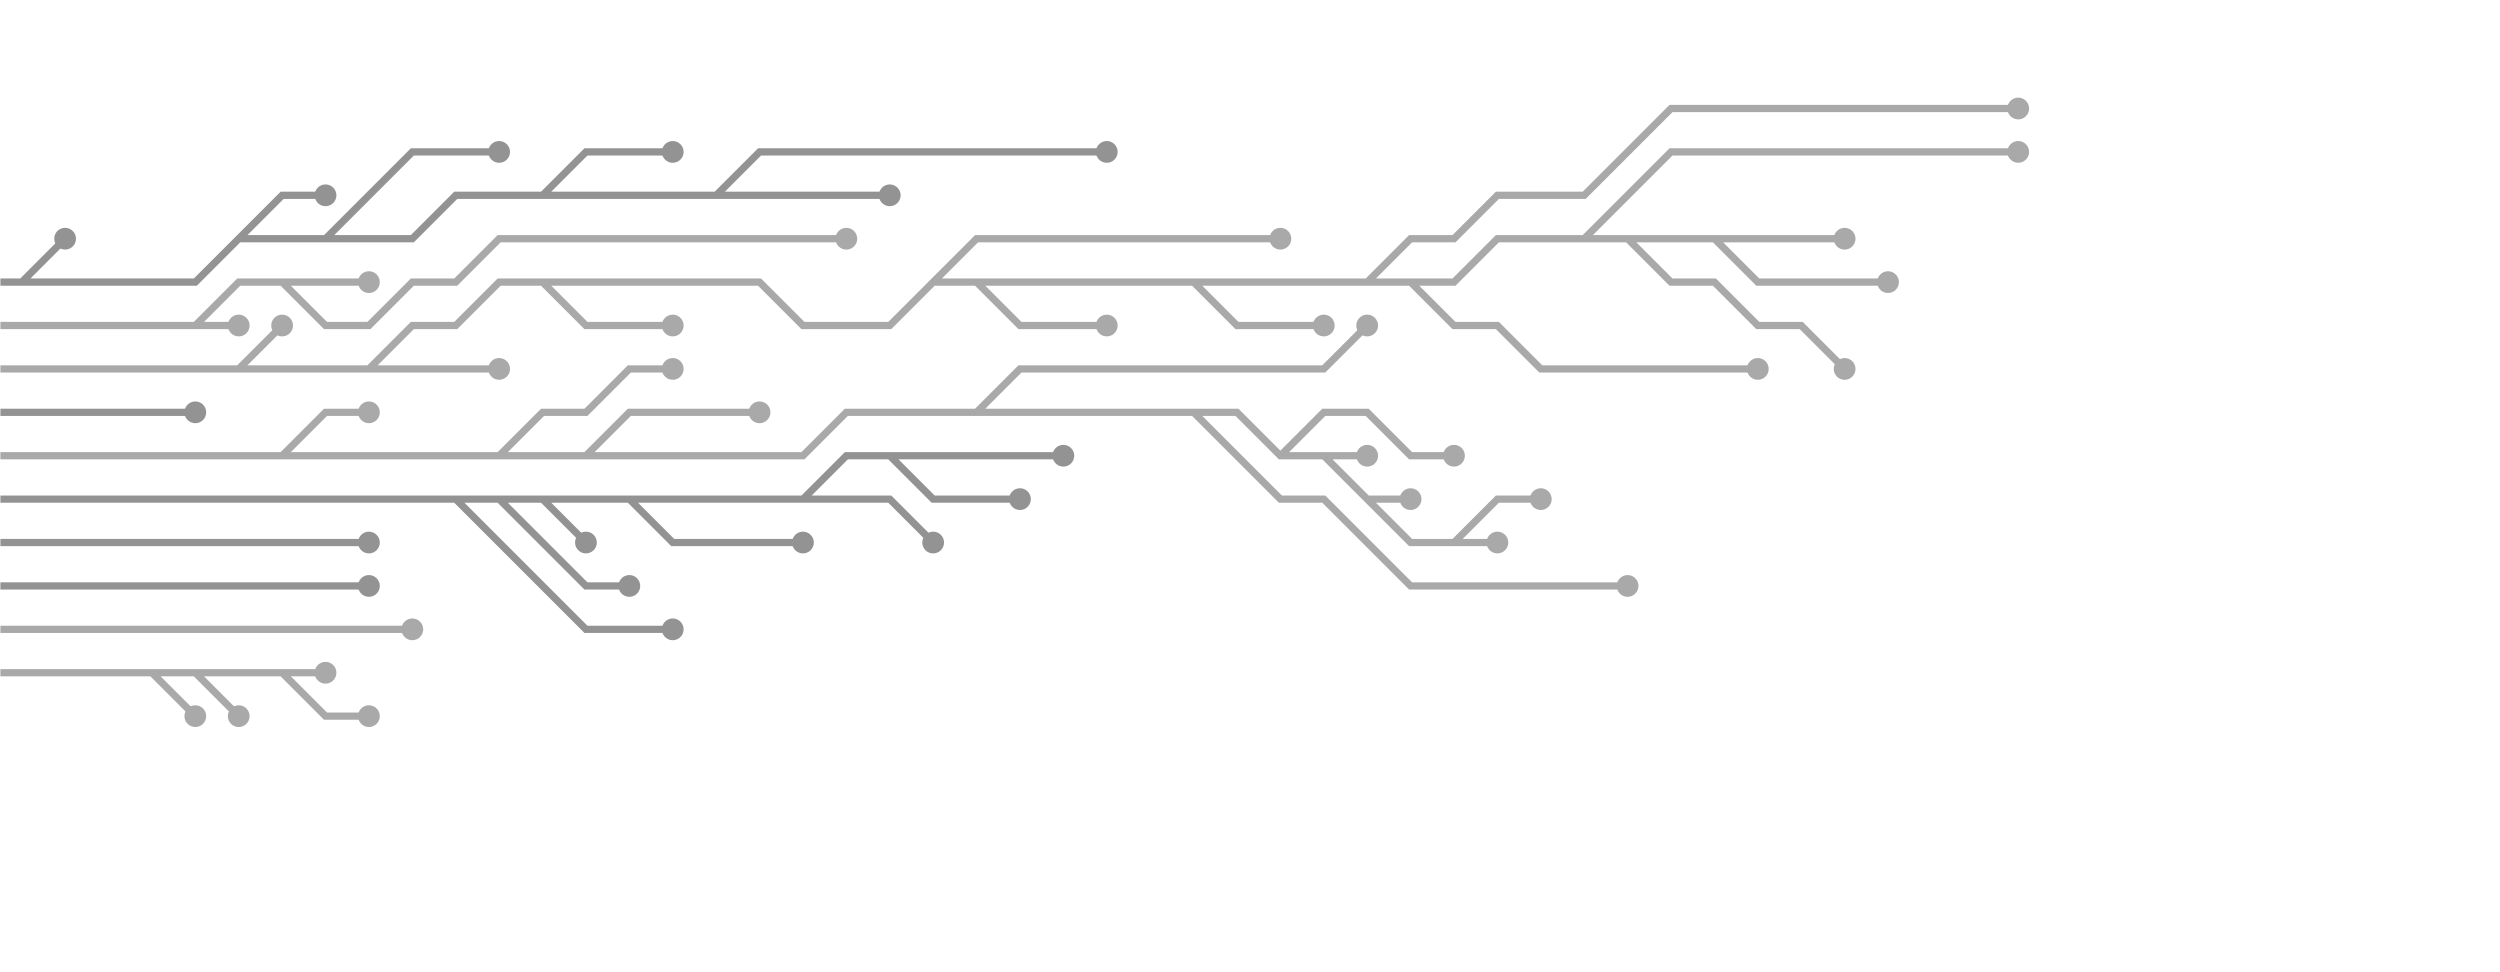 <svg xmlns="http://www.w3.org/2000/svg" version="1.1" xmlns:xlink="http://www.w3.org/1999/xlink" xmlns:svgjs="http://svgjs.dev/svgjs" width="1440" height="560" preserveAspectRatio="none" viewBox="0 0 1440 560"><g mask="url(&quot;#SvgjsMask1308&quot;)" fill="none"><g mask="url(&quot;#SvgjsMask1309&quot;)"><path d="M312.5 287.5L337.5 312.5M362.5 287.5L387.5 312.5L412.5 312.5L437.5 312.5L462.5 312.5M512.5 262.5L537.5 287.5L562.5 287.5L587.5 287.5M287.5 287.5L312.5 312.5L337.5 337.5L362.5 337.5M262.5 287.5L287.5 312.5L312.5 337.5L337.5 362.5L362.5 362.5L387.5 362.5M462.5 287.5L487.5 287.5L512.5 287.5L537.5 312.5M-12.5 287.5L12.5 287.5L37.5 287.5L62.5 287.5L87.5 287.5L112.5 287.5L137.5 287.5L162.5 287.5L187.5 287.5L212.5 287.5L237.5 287.5L262.5 287.5L287.5 287.5L312.5 287.5L337.5 287.5L362.5 287.5L387.5 287.5L412.5 287.5L437.5 287.5L462.5 287.5L487.5 262.5L512.5 262.5L537.5 262.5L562.5 262.5L587.5 262.5L612.5 262.5" stroke="rgba(147, 147, 147, 1)" stroke-width="4.17"></path><path d="M606.25 262.5 a6.25 6.25 0 1 0 12.5 0 a6.25 6.25 0 1 0 -12.5 0zM331.25 312.5 a6.25 6.25 0 1 0 12.5 0 a6.25 6.25 0 1 0 -12.5 0zM456.25 312.5 a6.25 6.25 0 1 0 12.5 0 a6.25 6.25 0 1 0 -12.5 0zM581.25 287.5 a6.25 6.25 0 1 0 12.5 0 a6.25 6.25 0 1 0 -12.5 0zM356.25 337.5 a6.25 6.25 0 1 0 12.5 0 a6.25 6.25 0 1 0 -12.5 0zM381.25 362.5 a6.25 6.25 0 1 0 12.5 0 a6.25 6.25 0 1 0 -12.5 0zM531.25 312.5 a6.25 6.25 0 1 0 12.5 0 a6.25 6.25 0 1 0 -12.5 0z" fill="rgba(147, 147, 147, 1)"></path><path d="M837.5 312.5L862.5 312.5M737.5 262.5L762.5 237.5L787.5 237.5L812.5 262.5L837.5 262.5M687.5 237.5L712.5 262.5L737.5 287.5L762.5 287.5L787.5 312.5L812.5 337.5L837.5 337.5L862.5 337.5L887.5 337.5L912.5 337.5L937.5 337.5M337.5 262.5L362.5 237.5L387.5 237.5L412.5 237.5L437.5 237.5M787.5 287.5L812.5 287.5M287.5 262.5L312.5 237.5L337.5 237.5L362.5 212.5L387.5 212.5M762.5 262.5L787.5 262.5M562.5 237.5L587.5 212.5L612.5 212.5L637.5 212.5L662.5 212.5L687.5 212.5L712.5 212.5L737.5 212.5L762.5 212.5L787.5 187.5M162.5 262.5L187.5 237.5L212.5 237.5M-12.5 262.5L12.5 262.5L37.5 262.5L62.5 262.5L87.5 262.5L112.5 262.5L137.5 262.5L162.5 262.5L187.5 262.5L212.5 262.5L237.5 262.5L262.5 262.5L287.5 262.5L312.5 262.5L337.5 262.5L362.5 262.5L387.5 262.5L412.5 262.5L437.5 262.5L462.5 262.5L487.5 237.5L512.5 237.5L537.5 237.5L562.5 237.5L587.5 237.5L612.5 237.5L637.5 237.5L662.5 237.5L687.5 237.5L712.5 237.5L737.5 262.5L762.5 262.5L787.5 287.5L812.5 312.5L837.5 312.5L862.5 287.5L887.5 287.5" stroke="rgba(169, 169, 169, 1)" stroke-width="4.17"></path><path d="M881.25 287.5 a6.25 6.25 0 1 0 12.5 0 a6.25 6.25 0 1 0 -12.5 0zM856.25 312.5 a6.25 6.25 0 1 0 12.5 0 a6.25 6.25 0 1 0 -12.5 0zM831.25 262.5 a6.25 6.25 0 1 0 12.5 0 a6.25 6.25 0 1 0 -12.5 0zM931.25 337.5 a6.25 6.25 0 1 0 12.5 0 a6.25 6.25 0 1 0 -12.5 0zM431.25 237.5 a6.25 6.25 0 1 0 12.5 0 a6.25 6.25 0 1 0 -12.5 0zM806.25 287.5 a6.25 6.25 0 1 0 12.5 0 a6.25 6.25 0 1 0 -12.5 0zM381.25 212.5 a6.25 6.25 0 1 0 12.5 0 a6.25 6.25 0 1 0 -12.5 0zM781.25 262.5 a6.25 6.25 0 1 0 12.5 0 a6.25 6.25 0 1 0 -12.5 0zM781.25 187.5 a6.25 6.25 0 1 0 12.5 0 a6.25 6.25 0 1 0 -12.5 0zM206.25 237.5 a6.25 6.25 0 1 0 12.5 0 a6.25 6.25 0 1 0 -12.5 0z" fill="rgba(169, 169, 169, 1)"></path><path d="M-12.5 312.5L12.5 312.5L37.5 312.5L62.5 312.5L87.5 312.5L112.5 312.5L137.5 312.5L162.5 312.5L187.5 312.5L212.5 312.5" stroke="rgba(147, 147, 147, 1)" stroke-width="4.17"></path><path d="M206.25 312.5 a6.25 6.25 0 1 0 12.5 0 a6.25 6.25 0 1 0 -12.5 0z" fill="rgba(147, 147, 147, 1)"></path><path d="M-12.5 237.5L12.5 237.5L37.5 237.5L62.5 237.5L87.5 237.5L112.5 237.5" stroke="rgba(147, 147, 147, 1)" stroke-width="4.17"></path><path d="M106.25 237.5 a6.25 6.25 0 1 0 12.5 0 a6.25 6.25 0 1 0 -12.5 0z" fill="rgba(147, 147, 147, 1)"></path><path d="M-12.5 337.5L12.5 337.5L37.5 337.5L62.5 337.5L87.5 337.5L112.5 337.5L137.5 337.5L162.5 337.5L187.5 337.5L212.5 337.5" stroke="rgba(147, 147, 147, 1)" stroke-width="4.17"></path><path d="M206.25 337.5 a6.25 6.25 0 1 0 12.5 0 a6.25 6.25 0 1 0 -12.5 0z" fill="rgba(147, 147, 147, 1)"></path><path d="M537.5 162.5L562.5 137.5L587.5 137.5L612.5 137.5L637.5 137.5L662.5 137.5L687.5 137.5L712.5 137.5L737.5 137.5M912.5 137.5L937.5 112.5L962.5 87.5L987.5 87.5L1012.5 87.5L1037.5 87.5L1062.5 87.5L1087.5 87.5L1112.5 87.5L1137.5 87.5L1162.5 87.5M787.5 162.5L812.5 137.5L837.5 137.5L862.5 112.5L887.5 112.5L912.5 112.5L937.5 87.5L962.5 62.5L987.5 62.5L1012.5 62.5L1037.5 62.5L1062.5 62.5L1087.5 62.5L1112.5 62.5L1137.5 62.5L1162.5 62.5M562.5 162.5L587.5 187.5L612.5 187.5L637.5 187.5M312.5 162.5L337.5 187.5L362.5 187.5L387.5 187.5M212.5 212.5L237.5 212.5L262.5 212.5L287.5 212.5M987.5 137.5L1012.5 162.5L1037.5 162.5L1062.5 162.5L1087.5 162.5M137.5 212.5L162.5 187.5M687.5 162.5L712.5 187.5L737.5 187.5L762.5 187.5M937.5 137.5L962.5 162.5L987.5 162.5L1012.5 187.5L1037.5 187.5L1062.5 212.5M812.5 162.5L837.5 187.5L862.5 187.5L887.5 212.5L912.5 212.5L937.5 212.5L962.5 212.5L987.5 212.5L1012.5 212.5M-12.5 212.5L12.5 212.5L37.5 212.5L62.5 212.5L87.5 212.5L112.5 212.5L137.5 212.5L162.5 212.5L187.5 212.5L212.5 212.5L237.5 187.5L262.5 187.5L287.5 162.5L312.5 162.5L337.5 162.5L362.5 162.5L387.5 162.5L412.5 162.5L437.5 162.5L462.5 187.5L487.5 187.5L512.5 187.5L537.5 162.5L562.5 162.5L587.5 162.5L612.5 162.5L637.5 162.5L662.5 162.5L687.5 162.5L712.5 162.5L737.5 162.5L762.5 162.5L787.5 162.5L812.5 162.5L837.5 162.5L862.5 137.5L887.5 137.5L912.5 137.5L937.5 137.5L962.5 137.5L987.5 137.5L1012.5 137.5L1037.5 137.5L1062.5 137.5" stroke="rgba(169, 169, 169, 1)" stroke-width="4.17"></path><path d="M1056.25 137.5 a6.25 6.25 0 1 0 12.5 0 a6.25 6.25 0 1 0 -12.5 0zM731.25 137.5 a6.25 6.25 0 1 0 12.5 0 a6.25 6.25 0 1 0 -12.5 0zM1156.25 87.5 a6.25 6.25 0 1 0 12.5 0 a6.25 6.25 0 1 0 -12.5 0zM1156.25 62.5 a6.25 6.25 0 1 0 12.5 0 a6.25 6.25 0 1 0 -12.5 0zM631.25 187.5 a6.25 6.25 0 1 0 12.5 0 a6.25 6.25 0 1 0 -12.5 0zM381.25 187.5 a6.25 6.25 0 1 0 12.5 0 a6.25 6.25 0 1 0 -12.5 0zM281.25 212.5 a6.25 6.25 0 1 0 12.5 0 a6.25 6.25 0 1 0 -12.5 0zM1081.25 162.5 a6.25 6.25 0 1 0 12.5 0 a6.25 6.25 0 1 0 -12.5 0zM156.25 187.5 a6.25 6.25 0 1 0 12.5 0 a6.25 6.25 0 1 0 -12.5 0zM756.25 187.5 a6.25 6.25 0 1 0 12.5 0 a6.25 6.25 0 1 0 -12.5 0zM1056.25 212.5 a6.25 6.25 0 1 0 12.5 0 a6.25 6.25 0 1 0 -12.5 0zM1006.25 212.5 a6.25 6.25 0 1 0 12.5 0 a6.25 6.25 0 1 0 -12.5 0z" fill="rgba(169, 169, 169, 1)"></path><path d="M-12.5 362.5L12.5 362.5L37.5 362.5L62.5 362.5L87.5 362.5L112.5 362.5L137.5 362.5L162.5 362.5L187.5 362.5L212.5 362.5L237.5 362.5" stroke="rgba(169, 169, 169, 1)" stroke-width="4.17"></path><path d="M231.25 362.5 a6.25 6.25 0 1 0 12.5 0 a6.25 6.25 0 1 0 -12.5 0z" fill="rgba(169, 169, 169, 1)"></path><path d="M112.5 187.5L137.5 187.5M162.5 162.5L187.5 162.5L212.5 162.5M-12.5 187.5L12.5 187.5L37.5 187.5L62.5 187.5L87.5 187.5L112.5 187.5L137.5 162.5L162.5 162.5L187.5 187.5L212.5 187.5L237.5 162.5L262.5 162.5L287.5 137.5L312.5 137.5L337.5 137.5L362.5 137.5L387.5 137.5L412.5 137.5L437.5 137.5L462.5 137.5L487.5 137.5" stroke="rgba(169, 169, 169, 1)" stroke-width="4.17"></path><path d="M481.25 137.5 a6.25 6.25 0 1 0 12.5 0 a6.25 6.25 0 1 0 -12.5 0zM131.25 187.5 a6.25 6.25 0 1 0 12.5 0 a6.25 6.25 0 1 0 -12.5 0zM206.25 162.5 a6.25 6.25 0 1 0 12.5 0 a6.25 6.25 0 1 0 -12.5 0z" fill="rgba(169, 169, 169, 1)"></path><path d="M112.5 387.5L137.5 412.5M162.5 387.5L187.5 412.5L212.5 412.5M87.5 387.5L112.5 412.5M-12.5 387.5L12.5 387.5L37.5 387.5L62.5 387.5L87.5 387.5L112.5 387.5L137.5 387.5L162.5 387.5L187.5 387.5" stroke="rgba(169, 169, 169, 1)" stroke-width="4.17"></path><path d="M181.25 387.5 a6.25 6.25 0 1 0 12.5 0 a6.25 6.25 0 1 0 -12.5 0zM131.25 412.5 a6.25 6.25 0 1 0 12.5 0 a6.25 6.25 0 1 0 -12.5 0zM206.25 412.5 a6.25 6.25 0 1 0 12.5 0 a6.25 6.25 0 1 0 -12.5 0zM106.25 412.5 a6.25 6.25 0 1 0 12.5 0 a6.25 6.25 0 1 0 -12.5 0z" fill="rgba(169, 169, 169, 1)"></path><path d="M412.5 112.5L437.5 87.5L462.5 87.5L487.5 87.5L512.5 87.5L537.5 87.5L562.5 87.5L587.5 87.5L612.5 87.5L637.5 87.5M12.5 162.5L37.5 137.5M187.5 137.5L212.5 112.5L237.5 87.5L262.5 87.5L287.5 87.5M312.5 112.5L337.5 87.5L362.5 87.5L387.5 87.5M137.5 137.5L162.5 112.5L187.5 112.5M-12.5 162.5L12.5 162.5L37.5 162.5L62.5 162.5L87.5 162.5L112.5 162.5L137.5 137.5L162.5 137.5L187.5 137.5L212.5 137.5L237.5 137.5L262.5 112.5L287.5 112.5L312.5 112.5L337.5 112.5L362.5 112.5L387.5 112.5L412.5 112.5L437.5 112.5L462.5 112.5L487.5 112.5L512.5 112.5" stroke="rgba(147, 147, 147, 1)" stroke-width="4.17"></path><path d="M506.25 112.5 a6.25 6.25 0 1 0 12.5 0 a6.25 6.25 0 1 0 -12.5 0zM631.25 87.5 a6.25 6.25 0 1 0 12.5 0 a6.25 6.25 0 1 0 -12.5 0zM31.25 137.5 a6.25 6.25 0 1 0 12.5 0 a6.25 6.25 0 1 0 -12.5 0zM281.25 87.5 a6.25 6.25 0 1 0 12.5 0 a6.25 6.25 0 1 0 -12.5 0zM381.25 87.5 a6.25 6.25 0 1 0 12.5 0 a6.25 6.25 0 1 0 -12.5 0zM181.25 112.5 a6.25 6.25 0 1 0 12.5 0 a6.25 6.25 0 1 0 -12.5 0z" fill="rgba(147, 147, 147, 1)"></path></g></g><defs><mask id="SvgjsMask1308"><rect width="1440" height="560" fill="#ffffff"></rect></mask><mask id="SvgjsMask1309"><rect width="1440" height="560" fill="white"></rect><path d="M609.37 262.5 a3.13 3.13 0 1 0 6.26 0 a3.13 3.13 0 1 0 -6.26 0zM334.37 312.5 a3.13 3.13 0 1 0 6.26 0 a3.13 3.13 0 1 0 -6.26 0zM459.37 312.5 a3.13 3.13 0 1 0 6.26 0 a3.13 3.13 0 1 0 -6.26 0zM584.37 287.5 a3.13 3.13 0 1 0 6.26 0 a3.13 3.13 0 1 0 -6.26 0zM359.37 337.5 a3.13 3.13 0 1 0 6.26 0 a3.13 3.13 0 1 0 -6.26 0zM384.37 362.5 a3.13 3.13 0 1 0 6.26 0 a3.13 3.13 0 1 0 -6.26 0zM534.37 312.5 a3.13 3.13 0 1 0 6.26 0 a3.13 3.13 0 1 0 -6.26 0z" fill="black"></path><path d="M884.37 287.5 a3.13 3.13 0 1 0 6.26 0 a3.13 3.13 0 1 0 -6.26 0zM859.37 312.5 a3.13 3.13 0 1 0 6.26 0 a3.13 3.13 0 1 0 -6.26 0zM834.37 262.5 a3.13 3.13 0 1 0 6.26 0 a3.13 3.13 0 1 0 -6.26 0zM934.37 337.5 a3.13 3.13 0 1 0 6.26 0 a3.13 3.13 0 1 0 -6.26 0zM434.37 237.5 a3.13 3.13 0 1 0 6.26 0 a3.13 3.13 0 1 0 -6.26 0zM809.37 287.5 a3.13 3.13 0 1 0 6.26 0 a3.13 3.13 0 1 0 -6.26 0zM384.37 212.5 a3.13 3.13 0 1 0 6.26 0 a3.13 3.13 0 1 0 -6.26 0zM784.37 262.5 a3.13 3.13 0 1 0 6.26 0 a3.13 3.13 0 1 0 -6.26 0zM784.37 187.5 a3.13 3.13 0 1 0 6.26 0 a3.13 3.13 0 1 0 -6.26 0zM209.37 237.5 a3.13 3.13 0 1 0 6.26 0 a3.13 3.13 0 1 0 -6.26 0z" fill="black"></path><path d="M209.37 312.5 a3.13 3.13 0 1 0 6.26 0 a3.13 3.13 0 1 0 -6.26 0z" fill="black"></path><path d="M109.37 237.5 a3.13 3.13 0 1 0 6.26 0 a3.13 3.13 0 1 0 -6.26 0z" fill="black"></path><path d="M209.37 337.5 a3.13 3.13 0 1 0 6.26 0 a3.13 3.13 0 1 0 -6.26 0z" fill="black"></path><path d="M1059.37 137.5 a3.13 3.13 0 1 0 6.26 0 a3.13 3.13 0 1 0 -6.26 0zM734.37 137.5 a3.13 3.13 0 1 0 6.26 0 a3.13 3.13 0 1 0 -6.26 0zM1159.37 87.5 a3.13 3.13 0 1 0 6.26 0 a3.13 3.13 0 1 0 -6.26 0zM1159.37 62.5 a3.13 3.13 0 1 0 6.26 0 a3.13 3.13 0 1 0 -6.26 0zM634.37 187.5 a3.13 3.13 0 1 0 6.26 0 a3.13 3.13 0 1 0 -6.26 0zM384.37 187.5 a3.13 3.13 0 1 0 6.26 0 a3.13 3.13 0 1 0 -6.26 0zM284.37 212.5 a3.13 3.13 0 1 0 6.26 0 a3.13 3.13 0 1 0 -6.26 0zM1084.37 162.5 a3.13 3.13 0 1 0 6.26 0 a3.13 3.13 0 1 0 -6.26 0zM159.37 187.5 a3.13 3.13 0 1 0 6.26 0 a3.13 3.13 0 1 0 -6.26 0zM759.37 187.5 a3.13 3.13 0 1 0 6.26 0 a3.13 3.13 0 1 0 -6.26 0zM1059.37 212.5 a3.13 3.13 0 1 0 6.26 0 a3.13 3.13 0 1 0 -6.26 0zM1009.37 212.5 a3.13 3.13 0 1 0 6.26 0 a3.13 3.13 0 1 0 -6.26 0z" fill="black"></path><path d="M234.37 362.5 a3.13 3.13 0 1 0 6.26 0 a3.13 3.13 0 1 0 -6.26 0z" fill="black"></path><path d="M484.37 137.5 a3.13 3.13 0 1 0 6.26 0 a3.13 3.13 0 1 0 -6.26 0zM134.37 187.5 a3.13 3.13 0 1 0 6.26 0 a3.13 3.13 0 1 0 -6.26 0zM209.37 162.5 a3.13 3.13 0 1 0 6.26 0 a3.13 3.13 0 1 0 -6.26 0z" fill="black"></path><path d="M184.37 387.5 a3.13 3.13 0 1 0 6.26 0 a3.13 3.13 0 1 0 -6.26 0zM134.37 412.5 a3.13 3.13 0 1 0 6.26 0 a3.13 3.13 0 1 0 -6.26 0zM209.37 412.5 a3.13 3.13 0 1 0 6.26 0 a3.13 3.13 0 1 0 -6.26 0zM109.37 412.5 a3.13 3.13 0 1 0 6.26 0 a3.13 3.13 0 1 0 -6.26 0z" fill="black"></path><path d="M509.37 112.5 a3.13 3.13 0 1 0 6.26 0 a3.13 3.13 0 1 0 -6.26 0zM634.37 87.5 a3.13 3.13 0 1 0 6.26 0 a3.13 3.13 0 1 0 -6.26 0zM34.37 137.5 a3.13 3.13 0 1 0 6.26 0 a3.13 3.13 0 1 0 -6.26 0zM284.37 87.5 a3.13 3.13 0 1 0 6.26 0 a3.13 3.13 0 1 0 -6.26 0zM384.37 87.5 a3.13 3.13 0 1 0 6.26 0 a3.13 3.13 0 1 0 -6.26 0zM184.37 112.5 a3.13 3.13 0 1 0 6.26 0 a3.13 3.13 0 1 0 -6.26 0z" fill="black"></path></mask></defs></svg>